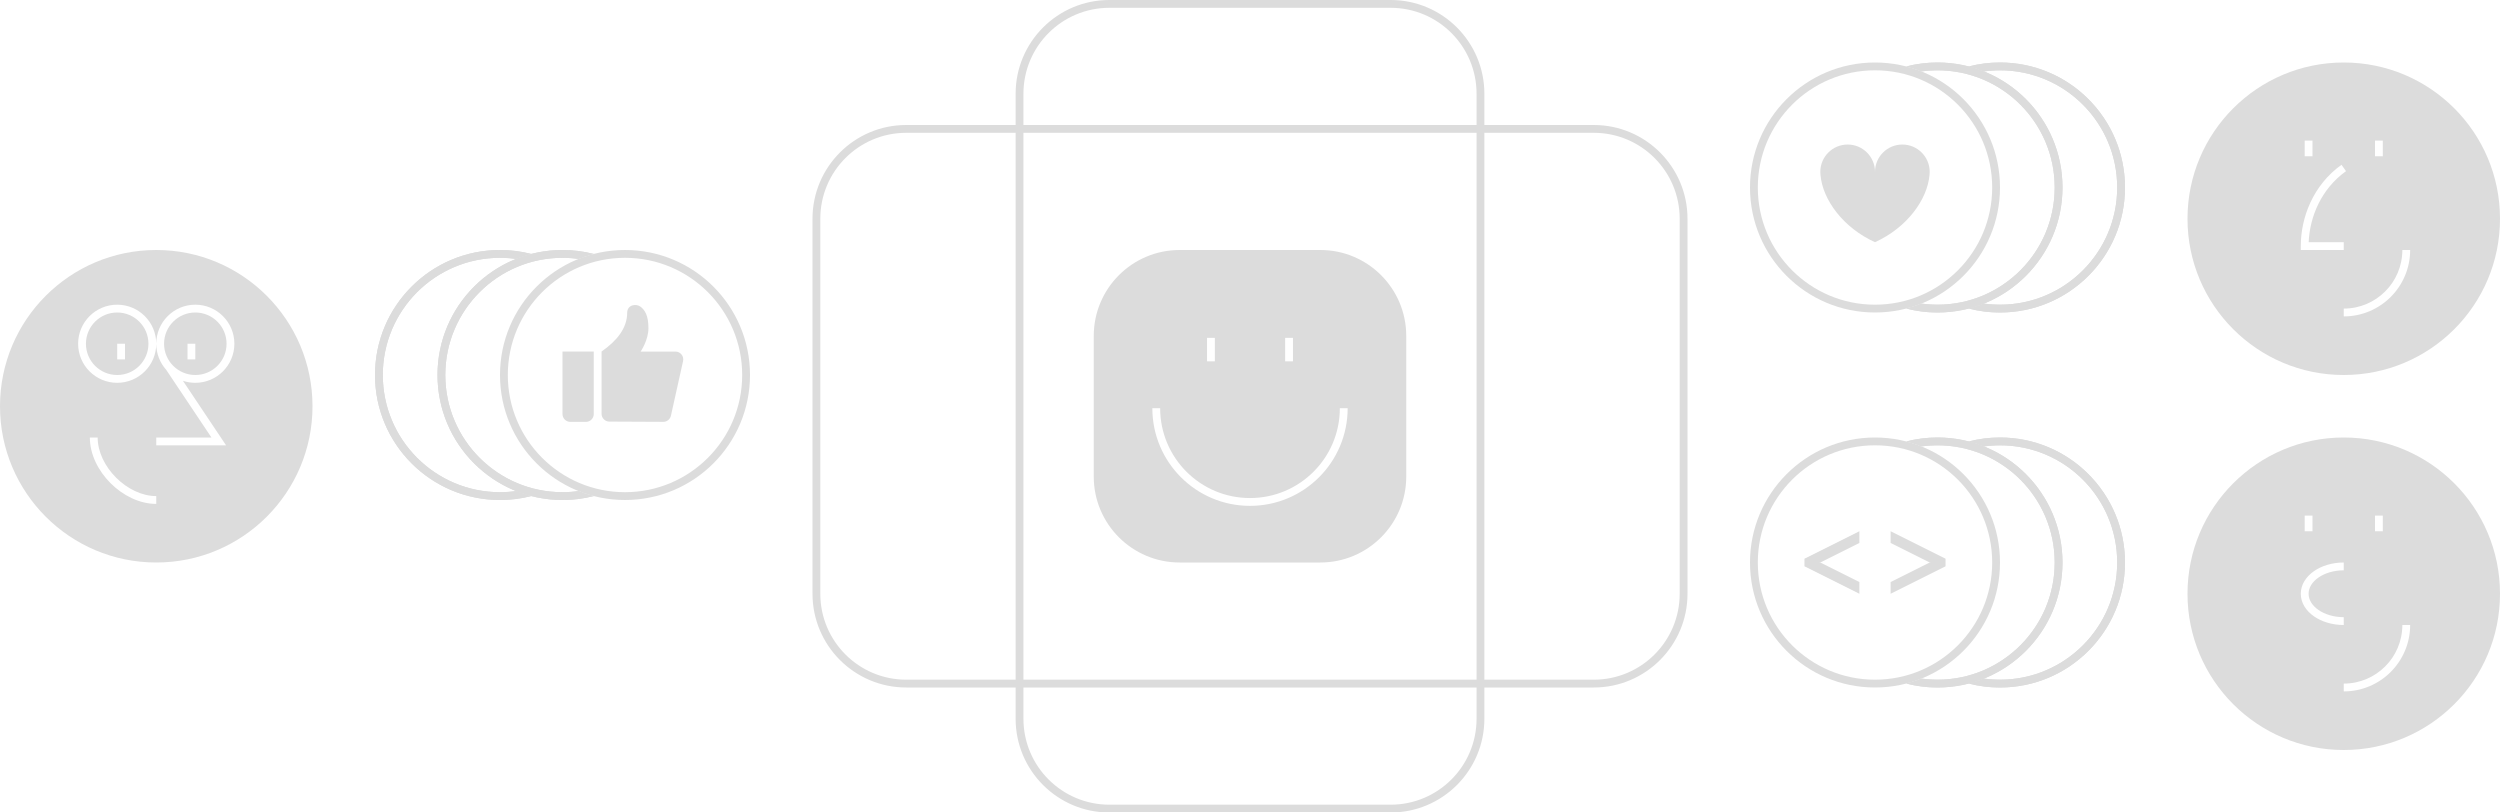 <svg width="320" height="104" viewBox="0 0 320 104" fill="none" xmlns="http://www.w3.org/2000/svg">
<path fill-rule="evenodd" clip-rule="evenodd" d="M280 76C280 87.046 288.954 96 300 96C311.046 96 320 87.046 320 76C320 64.954 311.046 56 300 56C288.954 56 280 64.954 280 76ZM305 68V66H304V68H305ZM296 66V68H295V66H296ZM296.751 73.935C297.562 73.367 298.709 73 300 73V72C298.529 72 297.176 72.416 296.178 73.115C295.181 73.813 294.5 74.826 294.5 76C294.5 77.174 295.181 78.187 296.178 78.885C297.176 79.584 298.529 80 300 80V79C298.709 79 297.562 78.633 296.751 78.065C295.939 77.496 295.5 76.759 295.5 76C295.5 75.241 295.939 74.504 296.751 73.935ZM307.5 80C307.5 84.142 304.142 87.5 300 87.5V88.5C304.694 88.5 308.5 84.694 308.5 80H307.5Z" fill="#DCDCDC"/>
<path fill-rule="evenodd" clip-rule="evenodd" d="M204 17H116C109.925 17 105 21.925 105 28V76C105 82.075 109.925 87 116 87H204C210.075 87 215 82.075 215 76V28C215 21.925 210.075 17 204 17ZM116 16C109.373 16 104 21.373 104 28V76C104 82.627 109.373 88 116 88H204C210.627 88 216 82.627 216 76V28C216 21.373 210.627 16 204 16H116Z" fill="#DCDCDC"/>
<path fill-rule="evenodd" clip-rule="evenodd" d="M178 1H142C135.925 1 131 5.925 131 12V92C131 98.075 135.925 103 142 103H178C184.075 103 189 98.075 189 92V12C189 5.925 184.075 1 178 1ZM142 0C135.373 0 130 5.373 130 12V92C130 98.627 135.373 104 142 104H178C184.627 104 190 98.627 190 92V12C190 5.373 184.627 0 178 0H142Z" fill="#DCDCDC"/>
<path fill-rule="evenodd" clip-rule="evenodd" d="M40 52C40 63.046 31.046 72 20 72C8.954 72 0 63.046 0 52C0 40.954 8.954 32 20 32C31.046 32 40 40.954 40 52ZM15 46V44H16V46H15ZM24 44V46H25V44H24ZM27.064 56H20V57H28.936L23.417 48.744C23.915 48.91 24.447 49 25 49C27.761 49 30 46.761 30 44C30 41.239 27.761 39 25 39C22.239 39 20 41.239 20 44C20 45.277 20.479 46.442 21.266 47.325L27.064 56ZM20 64.5C17.852 64.5 15.732 63.423 14.159 61.854C12.585 60.285 11.5 58.164 11.5 56H12.5C12.5 57.836 13.431 59.715 14.865 61.146C16.299 62.577 18.179 63.5 20 63.5V64.5ZM25 48C22.791 48 21 46.209 21 44C21 41.791 22.791 40 25 40C27.209 40 29 41.791 29 44C29 46.209 27.209 48 25 48ZM11 44C11 46.209 12.791 48 15 48C17.209 48 19 46.209 19 44C19 41.791 17.209 40 15 40C12.791 40 11 41.791 11 44ZM10 44C10 46.761 12.239 49 15 49C17.761 49 20 46.761 20 44C20 41.239 17.761 39 15 39C12.239 39 10 41.239 10 44Z" fill="#DCDCDC"/>
<path fill-rule="evenodd" clip-rule="evenodd" d="M151 32C144.925 32 140 36.925 140 43V61C140 67.075 144.925 72 151 72H169C175.075 72 180 67.075 180 61V43C180 36.925 175.075 32 169 32H151ZM160 63.75C153.649 63.75 148.5 58.601 148.5 52.25H147.5C147.5 59.154 153.096 64.75 160 64.75C166.904 64.75 172.5 59.154 172.5 52.25H171.5C171.5 58.601 166.351 63.75 160 63.75ZM154.5 46.25V43.25H155.5V46.25H154.5ZM164.5 43.25V46.25H165.5V43.25H164.5Z" fill="#DCDCDC"/>
<path fill-rule="evenodd" clip-rule="evenodd" d="M280 28C280 39.046 288.954 48 300 48C311.046 48 320 39.046 320 28C320 16.954 311.046 8 300 8C288.954 8 280 16.954 280 28ZM305 20V18H304V20H305ZM296 18V20H295V18H296ZM295.511 31.001C295.647 27.757 297.111 24.179 300.291 21.907L299.71 21.094C296.055 23.705 294.5 27.871 294.5 31.501V32.001H300V31.001H295.511ZM307.5 32C307.5 36.142 304.142 39.5 300 39.5V40.5C304.694 40.5 308.5 36.694 308.5 32H307.5Z" fill="#DCDCDC"/>
<path fill-rule="evenodd" clip-rule="evenodd" d="M256 39C264.284 39 271 32.284 271 24C271 15.716 264.284 9 256 9C255.302 9 254.615 9.048 253.943 9.14C253.314 8.888 252.665 8.675 252 8.504C253.278 8.175 254.619 8 256 8C264.837 8 272 15.163 272 24C272 32.837 264.837 40 256 40C254.619 40 253.278 39.825 252 39.496C252.665 39.325 253.314 39.112 253.943 38.86C254.615 38.952 255.302 39 256 39Z" fill="#DCDCDC"/>
<path fill-rule="evenodd" clip-rule="evenodd" d="M256 40C264.837 40 272 32.837 272 24C272 15.163 264.837 8 256 8C255.346 8 254.702 8.039 254.068 8.115C253.364 8.2 252.673 8.331 252 8.504C252.665 8.675 253.314 8.888 253.942 9.14C253.942 9.14 253.943 9.14 253.943 9.14C254.459 9.069 254.984 9.025 255.516 9.008C255.677 9.003 255.838 9 256 9C264.284 9 271 15.716 271 24C271 32.284 264.284 39 256 39C255.795 39 255.591 38.996 255.388 38.988C254.9 38.968 254.418 38.925 253.943 38.86C253.943 38.86 253.942 38.86 253.942 38.86C253.314 39.112 252.665 39.325 252 39.496C252.673 39.669 253.364 39.8 254.068 39.885C254.522 39.939 254.981 39.975 255.445 39.99C255.629 39.997 255.814 40 256 40Z" fill="#DCDCDC"/>
<path fill-rule="evenodd" clip-rule="evenodd" d="M248 39C256.284 39 263 32.284 263 24C263 15.716 256.284 9 248 9C247.302 9 246.615 9.048 245.943 9.14C245.314 8.888 244.665 8.675 244 8.504C245.278 8.175 246.619 8 248 8C256.837 8 264 15.163 264 24C264 32.837 256.837 40 248 40C246.619 40 245.278 39.825 244 39.496C244.665 39.325 245.314 39.112 245.943 38.86C246.615 38.952 247.302 39 248 39Z" fill="#DCDCDC"/>
<path fill-rule="evenodd" clip-rule="evenodd" d="M248 40C256.837 40 264 32.837 264 24C264 15.163 256.837 8 248 8C247.346 8 246.702 8.039 246.068 8.115C245.364 8.2 244.673 8.331 244 8.504C244.665 8.675 245.314 8.888 245.942 9.14C245.942 9.14 245.943 9.14 245.943 9.14C246.459 9.069 246.984 9.025 247.516 9.008C247.677 9.003 247.838 9 248 9C256.284 9 263 15.716 263 24C263 32.284 256.284 39 248 39C247.795 39 247.591 38.996 247.388 38.988C246.9 38.968 246.418 38.925 245.943 38.86C245.943 38.86 245.942 38.86 245.942 38.86C245.314 39.112 244.665 39.325 244 39.496C244.673 39.669 245.364 39.8 246.068 39.885C246.522 39.939 246.981 39.975 247.445 39.99C247.629 39.997 247.814 40 248 40Z" fill="#DCDCDC"/>
<path fill-rule="evenodd" clip-rule="evenodd" d="M225 24C225 32.284 231.716 39 240 39C248.284 39 255 32.284 255 24C255 15.716 248.284 9 240 9C231.716 9 225 15.716 225 24ZM240 8C231.163 8 224 15.163 224 24C224 32.837 231.163 40 240 40C248.837 40 256 32.837 256 24C256 15.163 248.837 8 240 8Z" fill="#DCDCDC"/>
<path fill-rule="evenodd" clip-rule="evenodd" d="M233.023 22.405C233.304 25.564 235.91 29.145 240 31C244.09 29.145 246.696 25.564 246.977 22.405C246.992 22.272 247 22.137 247 22C247 20.067 245.433 18.5 243.5 18.5C241.567 18.5 240 20.067 240 22C240 20.067 238.433 18.5 236.5 18.5C234.567 18.5 233 20.067 233 22C233 22.137 233.008 22.272 233.023 22.405Z" fill="#DCDCDC"/>
<path fill-rule="evenodd" clip-rule="evenodd" d="M64 63C55.716 63 49 56.284 49 48C49 39.716 55.716 33 64 33C64.698 33 65.385 33.048 66.057 33.14C66.686 32.888 67.335 32.675 68 32.504C66.722 32.175 65.381 32 64 32C55.163 32 48 39.163 48 48C48 56.837 55.163 64 64 64C65.381 64 66.722 63.825 68 63.496C67.335 63.325 66.686 63.112 66.057 62.86C65.385 62.952 64.698 63 64 63Z" fill="#DCDCDC"/>
<path fill-rule="evenodd" clip-rule="evenodd" d="M64 64C55.163 64 48 56.837 48 48C48 39.163 55.163 32 64 32C64.654 32 65.298 32.039 65.931 32.115C66.636 32.2 67.327 32.331 68 32.504C67.335 32.675 66.686 32.888 66.058 33.14C66.058 33.14 66.058 33.14 66.057 33.14C65.541 33.069 65.016 33.025 64.484 33.008C64.323 33.003 64.162 33 64 33C55.716 33 49 39.716 49 48C49 56.284 55.716 63 64 63C64.205 63 64.409 62.996 64.612 62.988C65.1 62.968 65.582 62.925 66.057 62.86C66.058 62.86 66.058 62.86 66.058 62.86C66.686 63.112 67.335 63.325 68 63.496C67.327 63.669 66.636 63.8 65.931 63.885C65.478 63.939 65.019 63.975 64.555 63.99C64.371 63.997 64.186 64 64 64Z" fill="#DCDCDC"/>
<path fill-rule="evenodd" clip-rule="evenodd" d="M72 63C63.716 63 57 56.284 57 48C57 39.716 63.716 33 72 33C72.698 33 73.385 33.048 74.057 33.14C74.686 32.888 75.335 32.675 76 32.504C74.722 32.175 73.381 32 72 32C63.163 32 56 39.163 56 48C56 56.837 63.163 64 72 64C73.381 64 74.722 63.825 76 63.496C75.335 63.325 74.686 63.112 74.057 62.86C73.385 62.952 72.698 63 72 63Z" fill="#DCDCDC"/>
<path fill-rule="evenodd" clip-rule="evenodd" d="M72 64C63.163 64 56 56.837 56 48C56 39.163 63.163 32 72 32C72.654 32 73.298 32.039 73.931 32.115C74.636 32.2 75.327 32.331 76 32.504C75.335 32.675 74.686 32.888 74.058 33.14C74.058 33.14 74.058 33.14 74.057 33.14C73.541 33.069 73.016 33.025 72.484 33.008C72.323 33.003 72.162 33 72 33C63.716 33 57 39.716 57 48C57 56.284 63.716 63 72 63C72.205 63 72.409 62.996 72.612 62.988C73.1 62.968 73.582 62.925 74.057 62.86C74.058 62.86 74.058 62.86 74.058 62.86C74.686 63.112 75.335 63.325 76 63.496C75.327 63.669 74.636 63.8 73.931 63.885C73.478 63.939 73.019 63.975 72.555 63.99C72.371 63.997 72.186 64 72 64Z" fill="#DCDCDC"/>
<path fill-rule="evenodd" clip-rule="evenodd" d="M65 48C65 56.284 71.716 63 80 63C88.284 63 95 56.284 95 48C95 39.716 88.284 33 80 33C71.716 33 65 39.716 65 48ZM80 32C71.163 32 64 39.163 64 48C64 56.837 71.163 64 80 64C88.837 64 96 56.837 96 48C96 39.163 88.837 32 80 32Z" fill="#DCDCDC"/>
<path d="M77 44.991V52.964C77 53.515 77.445 53.962 77.995 53.964L84.897 53.997C85.368 53.999 85.776 53.673 85.878 53.214L87.433 46.218C87.572 45.593 87.096 45.001 86.457 45.001H82C82 45.001 83 43.564 83 42.001C83 40.401 82.551 39.691 81.992 39.26C81.434 38.828 80.281 39.006 80.281 40.028C80.273 42.032 78.938 43.641 77 44.991Z" fill="#DCDCDC"/>
<path d="M72 45H76V53C76 53.552 75.552 54 75 54H73C72.448 54 72 53.552 72 53V45Z" fill="#DCDCDC"/>
<path fill-rule="evenodd" clip-rule="evenodd" d="M225 72C225 80.284 231.716 87 240 87C248.284 87 255 80.284 255 72C255 63.716 248.284 57 240 57C231.716 57 225 63.716 225 72ZM240 56C231.163 56 224 63.163 224 72C224 80.837 231.163 88 240 88C248.837 88 256 80.837 256 72C256 63.163 248.837 56 240 56Z" fill="#DCDCDC"/>
<path fill-rule="evenodd" clip-rule="evenodd" d="M256 87C264.284 87 271 80.284 271 72C271 63.716 264.284 57 256 57C255.302 57 254.615 57.048 253.943 57.14C253.314 56.888 252.665 56.675 252 56.504C253.278 56.175 254.619 56 256 56C264.837 56 272 63.163 272 72C272 80.837 264.837 88 256 88C254.619 88 253.278 87.825 252 87.496C252.665 87.325 253.314 87.112 253.943 86.86C254.615 86.952 255.302 87 256 87Z" fill="#DCDCDC"/>
<path fill-rule="evenodd" clip-rule="evenodd" d="M256 88C264.837 88 272 80.837 272 72C272 63.163 264.837 56 256 56C255.346 56 254.702 56.039 254.068 56.115C253.364 56.2 252.673 56.331 252 56.504C252.665 56.675 253.314 56.888 253.942 57.14C253.942 57.14 253.943 57.14 253.943 57.14C254.459 57.069 254.984 57.025 255.516 57.008C255.677 57.003 255.838 57 256 57C264.284 57 271 63.716 271 72C271 80.284 264.284 87 256 87C255.795 87 255.591 86.996 255.388 86.988C254.9 86.968 254.418 86.925 253.943 86.86C253.943 86.86 253.942 86.86 253.942 86.86C253.314 87.112 252.665 87.325 252 87.496C252.673 87.669 253.364 87.8 254.068 87.885C254.522 87.939 254.981 87.975 255.445 87.99C255.629 87.997 255.814 88 256 88Z" fill="#DCDCDC"/>
<path fill-rule="evenodd" clip-rule="evenodd" d="M248 87C256.284 87 263 80.284 263 72C263 63.716 256.284 57 248 57C247.302 57 246.615 57.048 245.943 57.14C245.314 56.888 244.665 56.675 244 56.504C245.278 56.175 246.619 56 248 56C256.837 56 264 63.163 264 72C264 80.837 256.837 88 248 88C246.619 88 245.278 87.825 244 87.496C244.665 87.325 245.314 87.112 245.943 86.86C246.615 86.952 247.302 87 248 87Z" fill="#DCDCDC"/>
<path fill-rule="evenodd" clip-rule="evenodd" d="M248 88C256.837 88 264 80.837 264 72C264 63.163 256.837 56 248 56C247.346 56 246.702 56.039 246.068 56.115C245.364 56.2 244.673 56.331 244 56.504C244.665 56.675 245.314 56.888 245.942 57.14C245.942 57.14 245.943 57.14 245.943 57.14C246.459 57.069 246.984 57.025 247.516 57.008C247.677 57.003 247.838 57 248 57C256.284 57 263 63.716 263 72C263 80.284 256.284 87 248 87C247.795 87 247.591 86.996 247.388 86.988C246.9 86.968 246.418 86.925 245.943 86.86C245.943 86.86 245.942 86.86 245.942 86.86C245.314 87.112 244.665 87.325 244 87.496C244.673 87.669 245.364 87.8 246.068 87.885C246.522 87.939 246.981 87.975 247.445 87.99C247.629 87.997 247.814 88 248 88Z" fill="#DCDCDC"/>
<path d="M231 72.5V71.5L238 68V69.5L233 72L231 72.5Z" fill="#DCDCDC"/>
<path d="M231 71.5V72.5L238 76V74.5L233 72L231 71.5Z" fill="#DCDCDC"/>
<path d="M249 72.5V71.5L242 68V69.5L247 72L249 72.5Z" fill="#DCDCDC"/>
<path d="M249 71.5V72.5L242 76V74.5L247 72L249 71.5Z" fill="#DCDCDC"/>
</svg>
